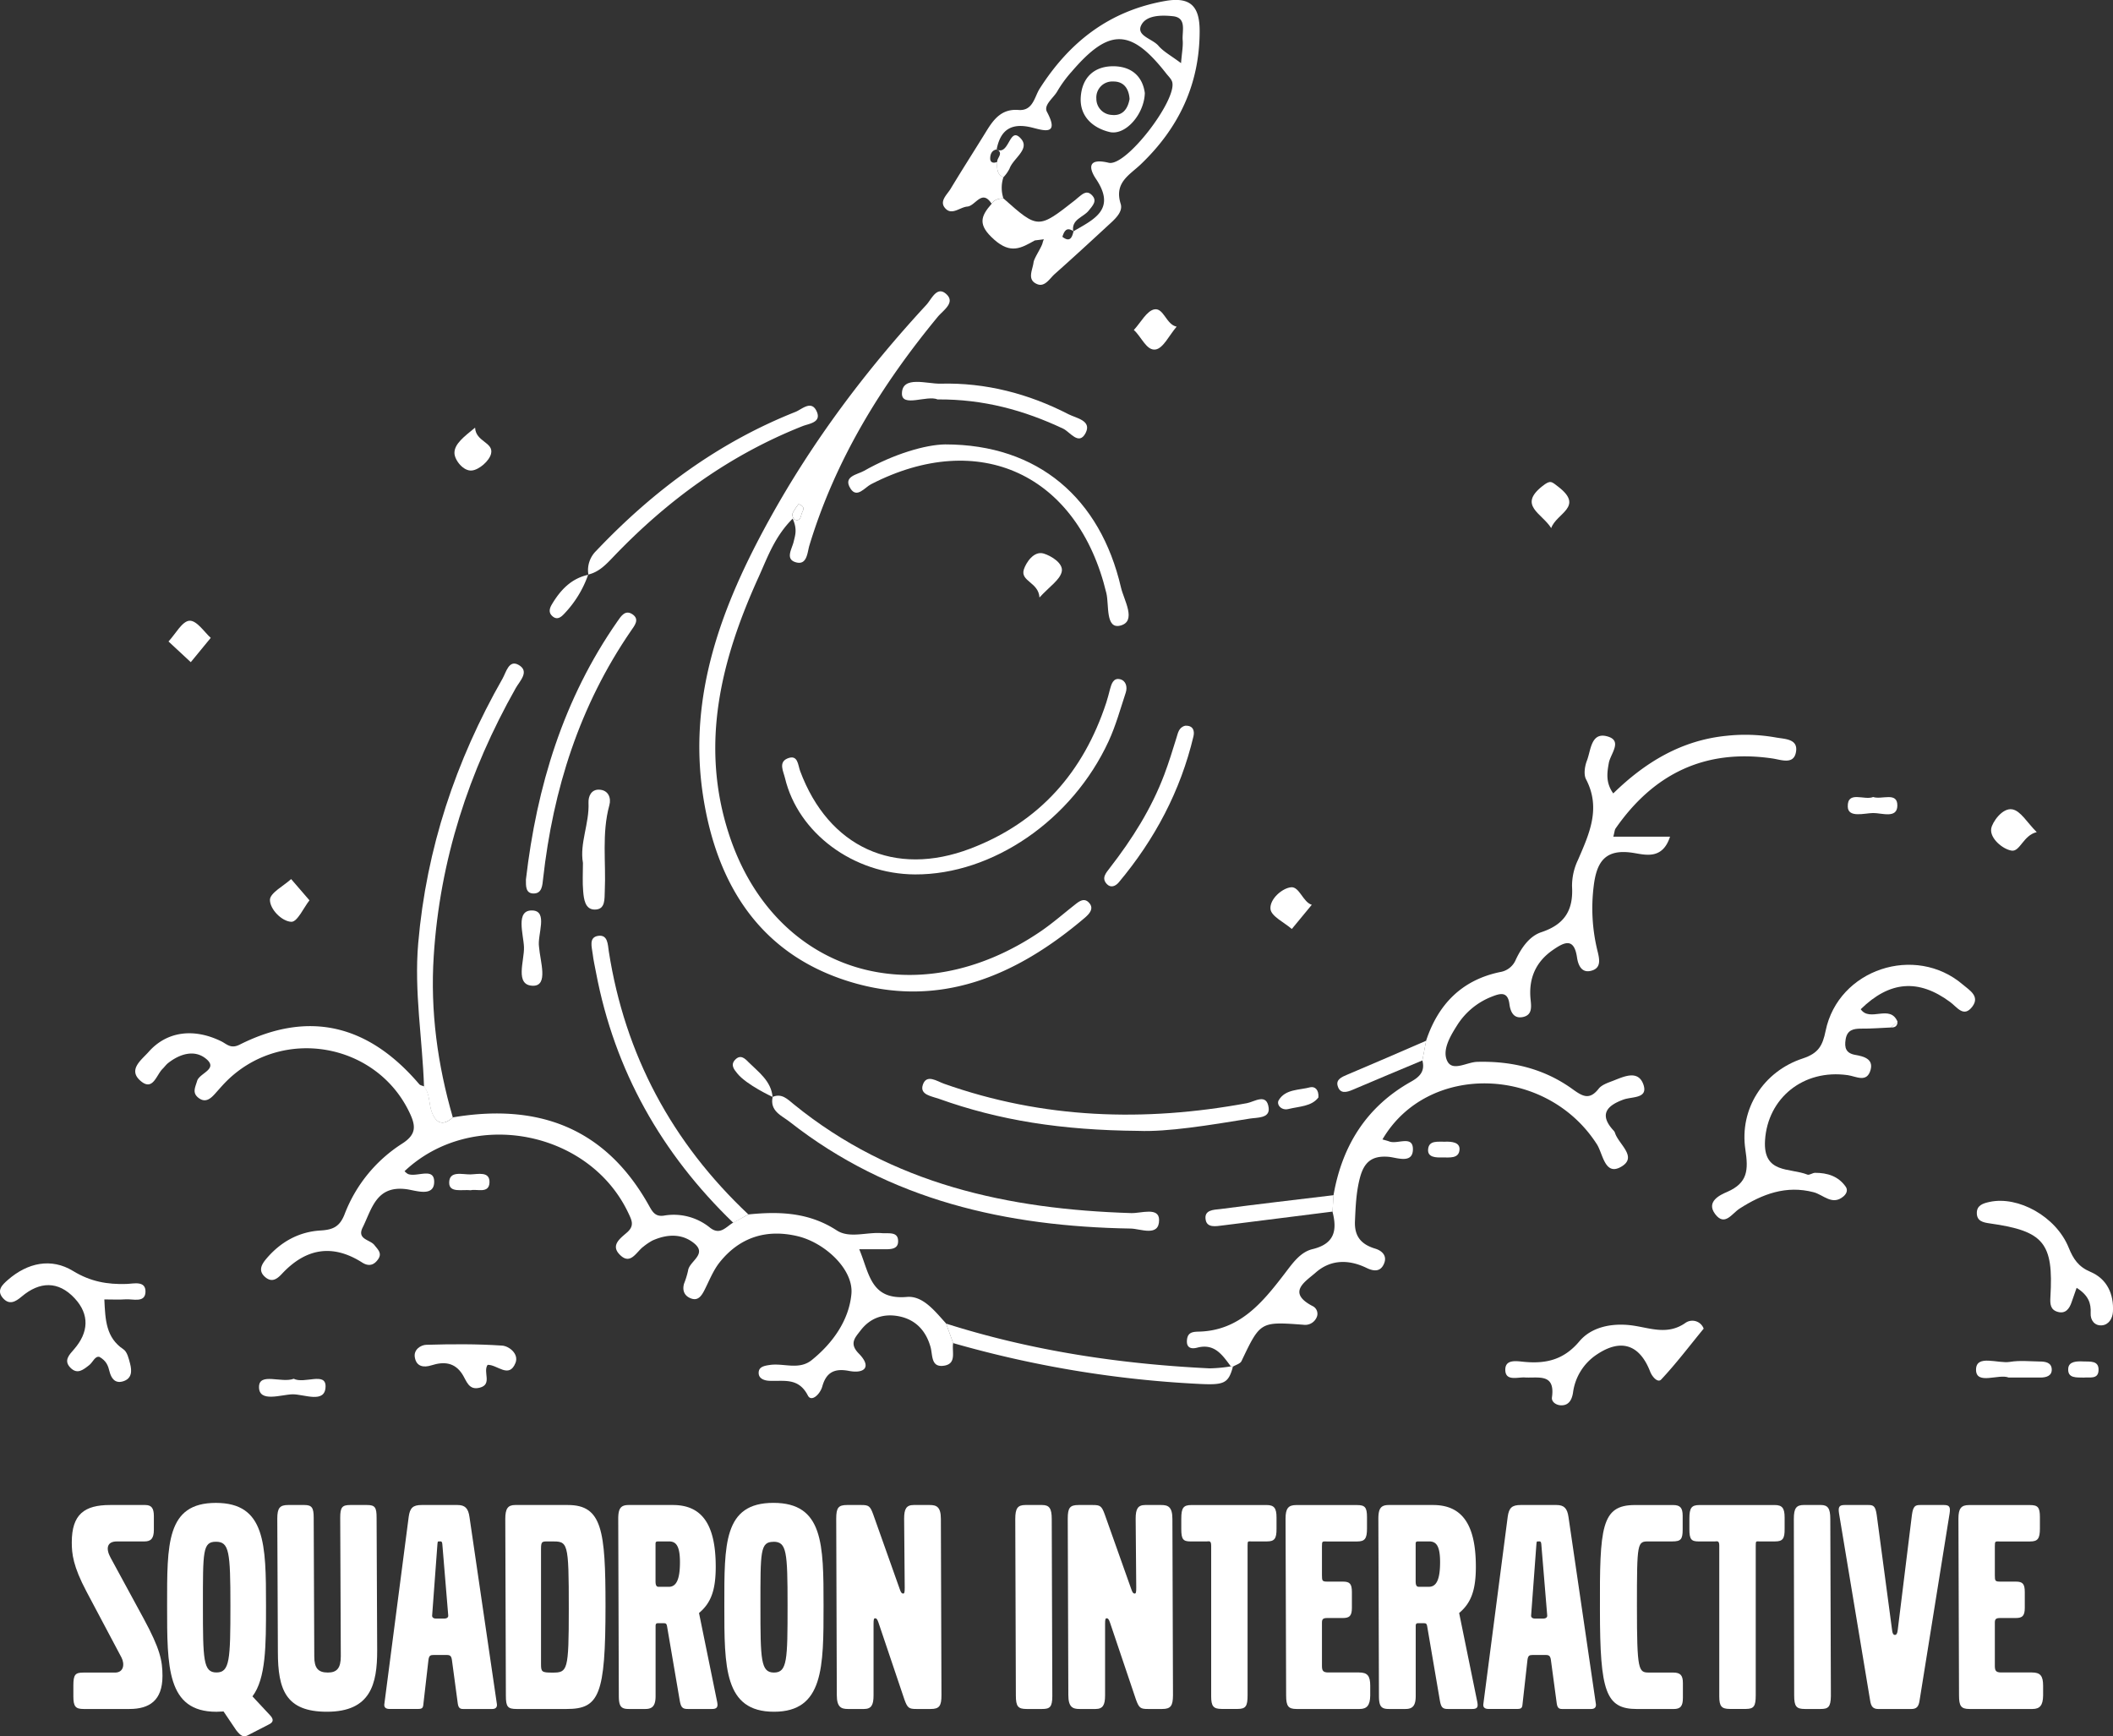 <svg xmlns="http://www.w3.org/2000/svg" viewBox="0 0 758.58 623.35"><rect x="0" y="0" width="758.58" height="623.35" fill="#333333" stroke="none"/><defs><style>.cls-1{fill:#fff;}</style></defs><title>Asset 3</title><g id="Layer_2" data-name="Layer 2"><g id="Layer_1-2" data-name="Layer 1"><path class="cls-1" d="M46.48,613.55H30c-2.88,0-3.66-.89-3.66-4.54v-3.88c0-3.88.66-4.65,3.54-4.65H41.27c3.21,0,3.54-3.1,2.33-5.43L31.08,571.45c-4.87-9.19-5.31-13.63-5.31-17.73,0-10.08,4.54-13.4,13.74-13.4H52.14c2.22,0,3.1,1.11,3.1,4v4.87c0,3.1-1,4.21-3.43,4.21H41.95c-3.65,0-4,2.66-2.23,5.87l11.85,21.82c5.87,10.85,6.76,15.06,6.76,20.6C58.33,610.56,53.57,613.55,46.48,613.55Z"/><path class="cls-1" d="M96.33,619.2l-7.52,3.87c-1.44.66-2.33.22-4-1.88l-4.55-6.75c-.78,0-1.66.11-2.55.11-17.83,0-17.72-16.06-17.72-38.1s-.32-36.89,17.51-36.89,18,14.85,18,36.89c0,14.29,0,26.14-4.87,32.57l6.2,6.65C98.32,617.2,98.32,618.31,96.33,619.2ZM77.51,553.51c-4.76,0-4.66,3.44-4.66,22.93s.11,24,4.87,24,5-4.54,5-24S82.27,553.51,77.51,553.51Z"/><path class="cls-1" d="M117.37,614.54c-14.73,0-17.61-7.86-17.61-21.49l-.21-47.86c0-3.77.89-4.87,3.88-4.87h5.87c2.66,0,3.32,1,3.32,4.54l.21,49.85c0,4.1,1.33,5.76,4.87,5.76,3.32,0,4.65-1.66,4.65-5.87l-.21-49.74c0-3.66.66-4.54,3.54-4.54h6.09c2.88,0,3.43.89,3.43,4.54l.21,47.64C135.43,604.57,133.1,614.54,117.37,614.54Z"/><path class="cls-1" d="M176.74,613.55H166.22c-1.11,0-1.66-.44-1.88-2l-2.1-15.62c-.22-1.44-.66-1.77-1.88-1.77H155.7c-1.22,0-1.66.22-1.88,1.77L152,611.77c-.11,1.44-.44,1.77-2,1.77H139.85c-1.33,0-2-.55-1.88-1.66l8.76-67.35c.44-3.21,1.55-4.21,4.65-4.21h12.85c2.66,0,3.88,1.11,4.32,4.32l9.85,67.24C178.51,613,177.85,613.55,176.74,613.55ZM158.8,554.4c-.11-1.22-.54-1-1.1-1s-.56-.11-.67,1.11l-1.88,25.37c-.11.66.33,1.22,1.44,1.22h2.77c1.11,0,1.66-.44,1.55-1.22Z"/><path class="cls-1" d="M203.43,613.55H185.49c-3.21,0-3.88-.77-3.88-4.76l-.21-63.47c0-3.66.89-5,3.54-5h18.94c12.3,0,13.5,9.2,13.5,36.23C217.39,608.67,215.07,613.55,203.43,613.55Zm-5.64-60.15c-3.1,0-3.56-.33-3.56,2.66v41.43c0,2.77.33,3,4.1,3,5.43,0,5.87-.55,5.87-22.82C204.21,553.07,203.89,553.39,197.8,553.39Z"/><path class="cls-1" d="M255.61,613.55H247c-2,0-2.55-.55-3-3.21l-4.54-26.58c-.22-1-.55-1-1.33-1h-1.55c-.66,0-1.22-.11-1.22,1v25.14c0,3.32-1,4.65-3.66,4.65h-6c-2.77,0-3.54-1-3.54-4.76l-.21-63.47c0-3.77.89-5,3.77-5h15.84c10.3,0,15.39,6.76,15.39,22.16,0,8.31-1.66,13-6,16.61l6.42,31.46a9.21,9.21,0,0,1,.22,1.44C257.6,613.1,257,613.55,255.61,613.55Zm-15.5-60.15h-3.54c-.89,0-1.23,0-1.23.89v13.4c0,1.44.33,2,1.11,2h3.66c2.66,0,4-2.55,4-8.86S242.43,553.39,240.11,553.39Z"/><path class="cls-1" d="M277.87,614.54c-17.94,0-17.83-16.06-17.83-38.1s-.32-36.89,17.62-36.89,18,14.85,18,36.89S295.7,614.54,277.87,614.54Zm-.21-61c-4.76,0-4.66,3.44-4.66,22.93s.11,24,4.87,24,4.87-4.54,4.87-24S282.42,553.51,277.66,553.51Z"/><path class="cls-1" d="M334.14,613.55H329c-2.66,0-3.21-.33-4.32-3.43l-9.3-27.58c-.44-1.33-.78-1.55-1.22-1.55s-.55.44-.55,2.1v25.59c0,3.43-.78,4.87-3.43,4.87h-5.76c-2.44,0-4-.67-4-5l-.21-63.36c0-3.88.78-4.87,3.88-4.87h5.1c2.66,0,3.21.33,4.32,3.43l9.52,26.81c.44,1.33.78,1.55,1.22,1.55s.55-.44.55-2.1l-.21-24.82c0-3.43.77-4.87,3.43-4.87h5.76c2.44,0,4,.67,4,5l.21,63.25C338,612.44,337.24,613.55,334.14,613.55Z"/><path class="cls-1" d="M374.12,613.55h-5.54c-3.1,0-3.88-.89-3.88-4.87l-.21-63.36c0-3.88.89-5,3.66-5h6c2.55,0,3.43,1.22,3.43,5l.21,63.59C377.78,612.88,376.89,613.55,374.12,613.55Z"/><path class="cls-1" d="M417.21,613.55h-5.09c-2.66,0-3.21-.33-4.32-3.43l-9.3-27.58c-.44-1.33-.78-1.55-1.22-1.55s-.55.44-.55,2.1v25.59c0,3.43-.78,4.87-3.43,4.87h-5.76c-2.44,0-4-.67-4-5l-.21-63.36c0-3.88.78-4.87,3.88-4.87h5.1c2.66,0,3.21.33,4.32,3.43l9.52,26.81c.44,1.33.78,1.55,1.22,1.55s.55-.44.55-2.1l-.21-24.82c0-3.43.77-4.87,3.43-4.87h5.76c2.44,0,4,.67,4,5l.21,63.25C421.09,612.44,420.31,613.55,417.21,613.55Z"/><path class="cls-1" d="M454.88,553.39h-5.76c-1.11,0-1.23-.22-1.23,1.55v53.72c0,3.88-.66,4.87-3.54,4.87h-5.76c-3,0-3.77-1-3.77-4.54V554.95c0-2-.77-1.55-1.65-1.55h-5.76c-2.66,0-3.32-.78-3.32-4.43V545.2c0-3.88.77-4.87,3.65-4.87h27c2.66,0,3.54,1.11,3.54,4.43v4.1C458.31,552.4,457.54,553.39,454.88,553.39Z"/><path class="cls-1" d="M488.1,613.55H465.5c-3,0-3.77-1-3.77-4.87l-.21-63.47c0-3.66,1-4.87,3.77-4.87h21.93c2.77,0,3.54.78,3.54,4.32v4.1c0,3.66-.78,4.65-3.54,4.65H476.37c-1.66,0-1.78-.22-1.78,1.78v10.3c0,2.1.11,2.33,2,2.33h5.54c2.44,0,3.21.78,3.21,3.77v5.65c0,2.88-.89,3.65-3.21,3.65h-5.54c-1.55,0-2,.33-2,1.66V598c0,1.77.33,2.44,2.33,2.44h11c3,0,4,1.22,4,4.76v3.54C491.86,612.22,490.76,613.55,488.1,613.55Z"/><path class="cls-1" d="M528.53,613.55h-8.64c-2,0-2.55-.55-3-3.21l-4.54-26.58c-.22-1-.55-1-1.33-1h-1.55c-.66,0-1.22-.11-1.22,1v25.14c0,3.32-1,4.65-3.66,4.65h-6c-2.77,0-3.54-1-3.54-4.76l-.21-63.47c0-3.77.89-5,3.77-5h15.84c10.3,0,15.39,6.76,15.39,22.16,0,8.31-1.66,13-6,16.61l6.42,31.46a9.21,9.21,0,0,1,.22,1.44C530.52,613.1,530,613.55,528.53,613.55ZM513,553.39h-3.54c-.89,0-1.23,0-1.23.89v13.4c0,1.44.33,2,1.11,2H513c2.66,0,4-2.55,4-8.86S515.36,553.39,513,553.39Z"/><path class="cls-1" d="M571.28,613.55H560.76c-1.11,0-1.66-.44-1.88-2l-2.1-15.62c-.22-1.44-.66-1.77-1.88-1.77h-4.65c-1.22,0-1.66.22-1.88,1.77l-1.77,15.84c-.11,1.44-.44,1.77-2,1.77H534.4c-1.33,0-2-.55-1.88-1.66l8.76-67.35c.44-3.21,1.55-4.21,4.65-4.21h12.85c2.66,0,3.88,1.11,4.32,4.32l9.85,67.24C573.05,613,572.39,613.55,571.28,613.55ZM553.34,554.4c-.11-1.22-.54-1-1.1-1s-.56-.11-.67,1.11l-1.88,25.37c-.11.66.33,1.22,1.44,1.22h2.77c1.11,0,1.66-.44,1.55-1.22Z"/><path class="cls-1" d="M600.42,553.39H592c-4.21,0-4.33,0-4.33,23.38,0,23,.55,23.7,4.32,23.7h8.64c2.66,0,3.54,1,3.54,3.77v5.32c0,3-.89,4-3.32,4H587.68c-11.19,0-13.29-6.2-13.29-35.56-.11-29.69.45-37.67,12.53-37.67h13.74c2.55,0,3.43,1,3.43,3.88v5C604.08,552.62,603.41,553.39,600.42,553.39Z"/><path class="cls-1" d="M637.31,553.39h-5.76c-1.11,0-1.23-.22-1.23,1.55v53.72c0,3.88-.66,4.87-3.54,4.87H621c-3,0-3.77-1-3.77-4.54V554.95c0-2-.77-1.55-1.65-1.55h-5.76c-2.66,0-3.32-.78-3.32-4.43V545.2c0-3.88.77-4.87,3.65-4.87h27c2.66,0,3.54,1.11,3.54,4.43v4.1C640.74,552.4,640,553.39,637.31,553.39Z"/><path class="cls-1" d="M653.58,613.55H648c-3.1,0-3.88-.89-3.88-4.87L644,545.31c0-3.88.89-5,3.66-5h6c2.55,0,3.43,1.22,3.43,5l.21,63.59C657.23,612.88,656.35,613.55,653.58,613.55Z"/><path class="cls-1" d="M689.13,610.56c-.33,2.22-1.11,3-3,3H674.4c-1.88,0-2.66-.77-3-3l-11.18-67.24c-.33-2.21,0-3,2-3h8.53c1.77,0,2.55.33,3,3.55l5.53,41.43q.17,1.66,1,1.66t1-1.66l5.11-41.43c.44-3.21,1.22-3.55,3-3.55h8.53c2,0,2.33.78,2,3Z"/><path class="cls-1" d="M729.67,613.55h-22.6c-3,0-3.77-1-3.77-4.87l-.21-63.47c0-3.66,1-4.87,3.77-4.87H728.8c2.77,0,3.54.78,3.54,4.32v4.1c0,3.66-.78,4.65-3.54,4.65H717.94c-1.66,0-1.78-.22-1.78,1.78v10.3c0,2.1.11,2.33,2,2.33h5.54c2.44,0,3.21.78,3.21,3.77v5.65c0,2.88-.89,3.65-3.21,3.65h-5.54c-1.55,0-2,.33-2,1.66V598c0,1.77.33,2.44,2.33,2.44h11c3,0,4,1.22,4,4.76v3.54C733.44,612.22,732.33,613.55,729.67,613.55Z"/><path class="cls-1" d="M162.56,401.16c30.74-5.21,55,3.77,70.61,32,1.13,2,2.17,3.71,5.16,3.27a20.58,20.58,0,0,1,16.48,4.26c3.72,3,5.83-.27,8.44-1.77l5.42-2.92c11.11-1.12,21.72-.78,31.71,5.72,4.59,3,10.79.54,16.24,1,2.45.2,6-.7,5.8,3.16-.13,2.83-3.15,2.62-5.43,2.61h-8.52c3.65,8.63,4,18.26,17.09,17.13,5.82-.51,10.12,5.18,14.09,9.53l2.54,7c-.54,3,1.37,7.39-3.19,8.14-4.87.8-4.1-3.75-4.94-6.71-1.62-5.76-5.26-9.78-11.26-11-5.55-1.11-10.39.52-13.88,5.11-1.89,2.48-4.18,4.63-.61,8.25,4.73,4.8,2.1,7.33-3.61,6.22-5.29-1-8.12.68-9.49,5.59-.79,2.83-3.91,5.74-5.18,3.26-3.4-6.63-8.78-5-13.94-5.29-1.76-.09-3.56-.8-3.71-2.53-.21-2.47,1.92-2.84,3.94-3.14,5-.76,10.48,1.94,15.08-1.75,7.66-6.16,13.39-14.39,14.26-23.73.83-8.86-9.58-18.48-19.39-20.78-11.15-2.62-20.74.4-27.93,9.43-2.38,3-3.79,6.76-5.57,10.22-1,1.87-2.17,3.52-4.45,2.8-2.49-.8-3.49-2.78-2.74-5.4a30.67,30.67,0,0,0,1.44-4.66c.39-3.42,7.11-5.87,2.09-9.89-4.42-3.54-9.75-3.2-14.84-.94a20,20,0,0,0-3.22,2.16c-2.63,1.87-4.7,7-8.66,2.82-3.28-3.42.54-5.91,2.81-7.95,2.62-2.36,1.61-4.27.41-6.83-14.06-29.85-56.26-37.84-80.37-15.08a5.25,5.25,0,0,0,1.2,1c3.2,1.32,9.59-2.67,9.43,3-.15,5.32-6.62,2.94-9.8,2.49-11-1.53-12.54,7-15.88,13.74-2.13,4.3,2.68,4.3,4.23,6.31,1.19,1.54,2.82,2.87,1.38,5s-3.31,2.82-5.77,1.26c-10.75-6.84-20.33-5.06-28.84,4.08-1.67,1.79-3.53,3.18-5.88,1.23-2.8-2.32-1.4-4.67.38-6.76,5.1-6,11.64-9.61,19.43-10.06,4.44-.26,6.86-1.38,8.6-5.86a52.18,52.18,0,0,1,20.7-25.35c5.2-3.34,4.85-6.42,2.57-11.18-11.86-24.86-45.25-30.91-65.23-11.64-1.64,1.58-3.11,3.33-4.62,5s-3.37,3.31-5.81,1.47-1.23-3.81-.57-6.11c.84-2.89,7.81-4.23,3.18-8-4.1-3.34-9.31-1.77-13.52,1.51-.76.59-1.33,1.41-2,2.08-2.3,2.19-3.47,8.12-7.84,4.47-4.89-4.08.28-7.67,2.77-10.5,6.49-7.37,16.11-8.62,25.89-3.9,2.16,1,3.5,2.95,6.82,1.28,25.19-12.65,46.54-6.81,64.44,14.2.37.44,1.15.54,1.74.79,2.14,2.58,1.69,5.93,2.67,8.82C156.27,403,158.84,404.6,162.56,401.16Z"/><path class="cls-1" d="M441.88,490.55c-3-4-5.78-8.37-12.08-6.72-1.86.49-3.95.32-3.67-2.75.24-2.64,1.87-2.94,4-3,14.81-.25,23.08-10.41,31.06-20.82,2.8-3.65,5.56-7.73,10-8.8,8-1.93,8.91-6.82,7.17-13.5l.38-5.89c3.11-17.82,11.9-31.82,27.89-40.77,3.25-1.82,5-3.85,4-7.62l1.35-7.07c4.33-13.06,12.81-21.75,26.51-24.62a7.34,7.34,0,0,0,5.72-4.53c2-4.19,4.85-8.37,9.16-9.8,8.32-2.76,11.52-7.9,11-16.43a21.59,21.59,0,0,1,2.12-9.47c4.07-9.41,8.34-18.59,2.9-29-.9-1.74-.45-4.68.33-6.7,1.41-3.63,1.44-10.09,7-8.77,6.11,1.46,1.45,6.26.85,9.66s-1.2,7,1.6,10.9c11.51-11.25,24.57-19.12,40.77-20.7a62.49,62.49,0,0,1,17.51.6c3.38.62,8.38.44,7.25,5.55-.93,4.24-5.28,2.46-8.39,2-24.09-3.54-42.61,5.42-56.31,25.14-.33.48-.34,1.18-.81,2.94h20.36c-2.72,8.4-8.9,6.49-13.25,5.81-10.07-1.57-13.13,3.25-14.17,12.08a64.06,64.06,0,0,0,1.41,23.25c.77,3.11,1.33,6.2-2.55,7.06-3.38.75-4.48-2.41-4.84-4.89-1.07-7.27-4.67-5.37-8.6-2.67-6.21,4.27-8.8,10.25-8.07,17.69.26,2.66.71,5.64-2.67,6.4s-4.56-1.85-4.92-4.63c-.59-4.69-3.36-3.83-6.32-2.67a25.71,25.71,0,0,0-12.55,10.44c-2.48,3.91-5.35,8.87-3.43,12.71s7,.36,10.72.26c12.43-.34,24,2.44,34.12,9.71,3.63,2.61,6.14,4.22,9.5-.06,1.1-1.4,3.26-2.12,5.06-2.81,3.9-1.5,9.07-4.12,11,1.29,1.78,5.12-4,4.29-7.11,5.4-5.88,2.13-9,5.31-3.58,11.15a2.28,2.28,0,0,1,.5.84c1.29,4.13,8.43,8.74,2,12.26-5.68,3.1-6.35-4.81-8.49-8.16-18.06-28.24-60.78-29.5-77-1.77.91.27,1.74.46,2.54.76,2.9,1.06,8.59-2.46,8.39,3-.19,5.07-5.83,2.73-8.76,2.48-6.13-.51-8.83,2.08-10.28,7.62-1.33,5.12-1.53,10.25-1.76,15.47-.25,5.48,2.25,8.37,7.28,9.88,2.26.68,4.27,2.4,3.26,5.12-1.16,3.11-3.5,3.2-6.36,1.81-6.38-3.1-12.88-3.1-18.29,1.67-3.61,3.19-10.51,7.08-1.14,12a3.07,3.07,0,0,1,1.45,4.16,4.49,4.49,0,0,1-4.76,2.56c-15.46-1.15-15.43-1.09-22.18,13.06-.45.94-2.05,1.34-3.1,2Z"/><path class="cls-1" d="M284.57,186.2c-6.45,6.43-9,13.84-12.09,20.68-13.55,29.73-21.38,60.35-10.71,92.82C278.12,349.46,329,365,373.92,334.16c4-2.76,7.72-6,11.52-9,1.84-1.47,3.87-3.27,5.8-.73,1.42,1.87-.16,3.65-1.71,5-24.65,21-52.47,32.95-84.76,22.92-32-9.93-47.56-34.91-52.4-66.88-5.45-36,6.85-68.17,23.78-98.87,15.48-28.08,34.65-53.6,56.41-77.14,1.91-2.07,3.84-7.12,7.33-3.72,3.06,3-1.32,5.7-3.23,8-20.29,24.6-36.75,51.31-46.08,82.08-.75,2.46-.79,7.11-4.72,6.09-4.13-1.08-1.55-4.78-.93-7.43C285.44,192.26,286.34,190.1,284.57,186.2Zm2.11-5.2a18.93,18.93,0,0,0-2.14,3.28,2.35,2.35,0,0,0,.64,2.19c2.29,1,2.24-1.24,2.76-2.41C288.38,183.11,289.17,181.77,286.68,181Z"/><path class="cls-1" d="M678.89,368.88c-3.56.15-7.13.45-10.69.41-2.92,0-5.07.52-5.61,3.88-.48,3,.1,5,3.57,5.57,2.84.51,6.46,1.39,5.4,5.33-1.3,4.81-5.19,2.36-8.18,1.93-16-2.28-28.76,8.28-29.72,23.36-.78,12.17,8.91,9.82,15.2,12.34.72.29,1.84-.64,2.77-.64,4.39,0,8.33,1.18,11,5,.89,1.28.18,2.63-.81,3.46-4,3.42-7.19-.56-10.68-1.48-9.91-2.61-18.48.65-26.61,5.86-2.76,1.77-5.34,6.53-8.76,2s1.79-6.92,4.32-8c7.41-3.24,7.61-7.88,6.51-15.18-2.19-14.57,6.45-28.07,20.61-32.72,5.68-1.87,7.12-4.64,8.2-9.92,4.55-22.11,32.17-31.25,49.31-16.56,2.35,2,6.15,4.16,3.37,7.86-3.09,4.11-5.47.21-7.95-1.62-11.39-8.44-21.76-7.6-32.13,2.57,3.3,4.77,10.52-1.95,13.22,4.48Z"/><path class="cls-1" d="M162.56,401.16c-3.72,3.44-6.29,1.84-7.66-2.16-1-2.89-.54-6.25-2.67-8.82-.57-17.18-3.59-34.17-2.09-51.54,2.94-34.05,13.46-65.51,30.27-95,1.28-2.25,2.27-6.91,5.75-4.94,4.12,2.33.43,5.78-1,8.33-16.9,29.93-27.26,61.82-29.45,96.26C154.44,363,157.08,382.25,162.56,401.16Z"/><path class="cls-1" d="M328.49,313.93c-22.07-.1-41.95-14.79-46.68-34.62-.56-2.36-2.39-5.6.85-7,3.84-1.61,3.78,2.33,4.6,4.52,10.22,27.35,33.85,38.23,61.15,27.82,24.77-9.45,40.57-27.46,48.76-52.43.51-1.55.89-3.13,1.31-4.71.52-1.93,1.2-4.23,3.61-3.66,2.13.5,2.73,2.77,2.06,4.81-1.93,5.86-3.58,11.87-6.15,17.45C384.9,294.5,356.25,314.06,328.49,313.93Z"/><path class="cls-1" d="M277.37,393.81c3.28-1.4,5.29.76,7.61,2.65,35.31,28.74,77,37.68,121.14,39.06,3.51.11,10-2.3,10,2.46.05,6.19-6.66,3.15-10.17,3.09-44.54-.74-86.48-10.07-122.44-38.31-2.91-2.28-7.21-3.83-6.13-8.94Z"/><path class="cls-1" d="M339.33,159.55c33.47,0,55.68,19.43,63.1,51.33,1,4.49,5.82,12.18-.23,13.72-5.37,1.36-4-7.41-5-11.62-10.22-42.65-45.61-59.14-84.48-39.14-2.28,1.17-5.05,5.15-7.35,1.63-2.9-4.46,2.4-5.06,4.81-6.42C320.84,163,332.27,159.63,339.33,159.55Z"/><path class="cls-1" d="M408.74,406c-27.65-.24-50-3.75-71.7-11.53-2.57-.92-6.94-1.41-5.74-5,1.31-4,5.07-1.3,7.54-.42,35.63,12.64,72,13.8,108.83,7,2.67-.49,7.1-3.77,7.79,1.67.49,3.84-4.21,3.45-6.75,3.87C433.93,404,419.14,406.42,408.74,406Z"/><path class="cls-1" d="M611.63,477c-5.33,6.5-10,12.68-15.27,18.28-1.2,1.28-3.28-1-4-3-3.8-9.64-10.48-11.76-19.08-6A19.41,19.41,0,0,0,564.72,500c-.37,2.27-1.32,4.57-4.22,4.53-1.72,0-3.58-1.18-3.34-2.86,1.23-8.75-4.89-6.84-9.75-7.14-2.62-.16-7,1.47-7-2.79,0-4,4.4-3,7-2.8,7.81.7,14.1-.85,19.59-7.38,4.27-5.08,11.28-6.5,17.92-5.83,6.82.69,13.4,4,20.23-.84A4.33,4.33,0,0,1,611.63,477Z"/><path class="cls-1" d="M37.46,466.51c.35,7.38.58,13.73,6.86,17.92,1.35.9,1.9,3.31,2.38,5.14.69,2.64.7,5.41-2.6,6.37-2.86.83-4.18-1.18-4.78-3.55-.49-2-1.05-3.76-3.6-5.24-1.64-.42-2.33,1.89-3.7,2.95-2.12,1.65-4.24,3.48-6.75.92s-.42-4.62,1.3-6.6c5.24-6,5.7-12.46.21-18.34-5.85-6.27-12.54-6.06-19-.59-2.24,1.9-4.45,3.12-6.71.56-2.45-2.78-.2-4.83,1.75-6.54,7.08-6.19,15.56-8,23.41-3.21,6.26,3.83,12.3,4.87,19.16,4.66,2.61-.08,7-1.32,6.84,2.92-.19,4-4.56,2.38-7.24,2.6C42.75,466.65,40.48,466.51,37.46,466.51Z"/><path class="cls-1" d="M268.67,436,263.25,439c-25.73-24.84-42.58-54.55-49.27-89.82-.42-2.23-.93-4.45-1.2-6.7-.29-2.46-1.51-6,2-6.5s3.41,3.24,3.79,5.63C224.39,378.81,241.28,410.2,268.67,436Z"/><path class="cls-1" d="M188.81,315.77c3.88-33.43,13.42-64.84,32.88-92.74,1.27-1.83,2.79-4.27,5.41-2.46s.69,4.06-.55,5.86c-18.48,26.89-28,56.94-31.58,89.1-.25,2.22-.36,5.13-3.2,5.24C188.64,320.91,188.8,318.08,188.81,315.77Z"/><path class="cls-1" d="M441.88,490.55l.73.19c-1.61,5.82-3.09,6.53-11.59,6.13a389.77,389.77,0,0,1-88.83-14.68l-2.54-7c30.78,9.78,62.42,14.51,94.59,16.07A54.49,54.49,0,0,0,441.88,490.55Z"/><path class="cls-1" d="M745.52,462.35c-.77,2.21-1.31,3.65-1.79,5.11-.79,2.39-2.19,4.28-4.92,3.54s-2.86-2.82-2.7-5.41c1.15-19.37-2.36-23.63-21.69-26.36-2.51-.35-4.68-.82-4.73-3.67s2.23-3.55,4.6-4.06c10.28-2.21,23.82,5.23,28.35,16.35,1.68,4.14,3.5,6.92,7.84,8.76,5.91,2.51,8.43,7.89,8.08,14.31-.13,2.39-1.49,4.71-4,4.9s-4.14-1.77-4-4.4C750.75,467.89,749.75,465,745.52,462.35Z"/><path class="cls-1" d="M211.24,206.34a9.68,9.68,0,0,1,2.82-8.6c20.44-21.55,43.79-38.87,71.53-49.87,2.27-.9,5.66-4.35,7.57-.25s-2.74,4.45-5.05,5.37c-26.2,10.38-48.39,26.52-67.76,46.76-2.66,2.77-5.22,5.61-9.18,6.52Z"/><path class="cls-1" d="M336.62,143.4c-3.87-1.64-12.88,3-12.82-2.14.08-6.53,9-3.39,13.85-3.52,16.21-.42,31.6,3.58,46,11,2.72,1.4,8.46,2.24,6.06,6.78s-5.56-.43-8-1.61C367.65,147.28,353.06,143.28,336.62,143.4Z"/><path class="cls-1" d="M425.47,260.55c2.78-.16,3.47,1.69,3,3.77-4.67,19.66-13.88,37-26.82,52.46-1.22,1.45-2.89,2-4.19.7-2.22-2.21-.36-4.11,1-5.92,8-10.31,14.94-21.27,19.56-33.56,1.6-4.26,2.95-8.61,4.3-13C422.91,263.18,423.14,261.16,425.47,260.55Z"/><path class="cls-1" d="M175.06,490c-1.79,2.52,1.8,7-2.81,8.19-4,1.07-4.74-2.43-6.24-4.78-2.75-4.32-6.66-4.66-11.08-3.25-2.9.92-5.43.45-6-2.82-.52-2.79,2.11-4.48,4.12-4.54,9.07-.26,18.18-.33,27.22.29,2.48.17,6.06,2.94,4.81,6.18C182.76,495.12,178.52,489.85,175.06,490Z"/><path class="cls-1" d="M478.77,429.09l-.38,5.89q-19.84,2.51-39.68,5c-2.25.28-5.28.82-5.84-1.91-.77-3.74,2.86-3.74,5.24-4C451.65,432.29,465.21,430.72,478.77,429.09Z"/><path class="cls-1" d="M209.28,309.79c-1.25-7,2.33-14.11,2-21.59-.11-2.32,1-4.79,3.77-4.7,3.38.1,4.43,3,3.72,5.55-2.8,10.19-1.17,20.55-1.65,30.81-.13,2.84.31,6.7-3.6,6.69-3.5,0-3.92-3.78-4.16-6.61C209.07,316.75,209.28,313.51,209.28,309.79Z"/><path class="cls-1" d="M512,373.64l-1.35,7.07c-8.32,3.49-16.65,6.95-24.95,10.5-2.32,1-4.67,1.6-5.49-1.43-.6-2.21,1.47-3.12,3.34-3.91C493.1,381.85,502.56,377.73,512,373.64Z"/><path class="cls-1" d="M721.1,494.55c-3.55-1.41-11.62,2.77-11.69-2.73-.07-5.74,7.86-2.16,12.2-2.89,3.47-.58,7.11-.18,10.67-.13,2,0,4.19.35,4.31,2.76s-2,3-4.07,3Z"/><path class="cls-1" d="M105.45,495c3.81,1.93,11.49-2.55,11.43,2.73-.07,6.37-7.77,2.75-11.89,2.85s-12.1,3.08-12-2.69C93.05,492.63,101.08,496.65,105.45,495Z"/><path class="cls-1" d="M75.66,229l-7.17,8.73-8-7.43c2.51-2.67,4.91-7.32,7.55-7.45S73.48,227.09,75.66,229Z"/><path class="cls-1" d="M731.2,298.75c-4.82,1.11-6,7.09-9,6.64-3.18-.48-7.92-4.42-7.34-7.93.37-2.25,4-7.57,7.6-6.89C725.44,291.12,727.73,295.3,731.2,298.75Z"/><path class="cls-1" d="M422.42,117.27c-2.72,3.17-4.79,7.74-7.54,8.2-3.27.55-5.1-4.6-7.83-7,2.47-2.62,4.67-7,7.48-7.42C417.79,110.57,418.72,116.57,422.42,117.27Z"/><path class="cls-1" d="M193.51,339.9c.41,5.32,3.45,14-2.12,14-6.74-.07-3.09-9-3.28-13.9-.17-4.57-3.13-13.3,2.95-13.13C196.9,327,192.85,335.62,193.51,339.9Z"/><path class="cls-1" d="M470.94,324.83l-7.17,8.69c-2.72-2.37-7.41-4.56-7.66-7.17-.34-3.52,4.14-7.48,7.39-7.81C466.48,318.24,467.8,323.93,470.94,324.83Z"/><path class="cls-1" d="M111.1,323.23c-2,2.5-4.34,7.79-6.5,7.71-3.43-.13-7.68-4.49-7.69-7.86,0-2.49,4.9-5,7.61-7.48Z"/><path class="cls-1" d="M556.89,189.6c-3.33-5.36-12-8.13-3.13-15.1,2.87-2.24,3.19-1.67,5.75.31C568.78,182,558.75,184.23,556.89,189.6Z"/><path class="cls-1" d="M373.18,214.51c-.33-5.53-7-5.78-5.6-10.11.77-2.34,3.54-6.76,7.14-5.66,2.68.82,7.08,3.49,6.46,6.46S376.77,210.57,373.18,214.51Z"/><path class="cls-1" d="M170.56,153.53c.22,5.12,6.74,5.22,5.73,9.38-.61,2.53-4.23,5.71-6.83,6-3.08.39-6.29-3.76-6.31-6.28C163.12,159.35,166.66,156.73,170.56,153.53Z"/><path class="cls-1" d="M672.47,286.14c3.1,1.05,8.76-2,8.69,3.1-.06,4.77-5.61,2.61-8.71,2.65s-9,1.86-9.09-2.29C663.2,283.72,669.36,287.45,672.47,286.14Z"/><path class="cls-1" d="M277.37,393.81s-9.35-4.31-12.68-8.43c-1.2-1.48-2.57-3.11-.69-5s3.44-.38,4.77,1C272.44,385,276.81,388.1,277.37,393.81Z"/><path class="cls-1" d="M211.17,206.27a38.73,38.73,0,0,1-8.6,14.07c-1.14,1.23-2.5,2.3-4.11,1s-1.24-2.83-.34-4.35c3.07-5.16,6.95-9.32,13.12-10.65Z"/><path class="cls-1" d="M473.32,394c-2.45,3.27-6.91,3.19-10.81,4.16-2.49.62-4.39-1.61-3.42-3.21,2.42-4,7.34-3.54,11.31-4.61C472,390,473.51,391.13,473.32,394Z"/><path class="cls-1" d="M748.06,494.57c-2.5-.09-5.85.39-5.55-3.29.21-2.59,3.19-2.6,5.43-2.5,2.44.1,5.73-.43,5.44,3.37C753.15,495.26,750.14,494.37,748.06,494.57Z"/><path class="cls-1" d="M169,427.31c-3.16-.32-7.68,1-7.74-2.61-.06-4.56,4.73-3,7.63-3.07,2.64-.06,7-1.24,6.84,2.9S171.16,426.76,169,427.31Z"/><path class="cls-1" d="M517.81,415.54c-2.3.06-5.29,0-5.12-2.81.21-3.48,3.61-2.75,6.1-2.84s5.36.23,5.19,2.84C523.76,416.06,520.34,415.51,517.81,415.54Z"/><path class="cls-1" d="M678.89,368.88l2.33-2.13C681.23,368.32,680.38,368.95,678.89,368.88Z"/><path class="cls-1" d="M286.68,181c2.49.77,1.7,2.11,1.27,3.06-.52,1.17-.48,3.41-2.76,2.41a2.35,2.35,0,0,1-.64-2.19A18.93,18.93,0,0,1,286.68,181Z"/><path class="cls-1" d="M371.69,85.59c3.31-.42,6.41-.18,9.73-.6.62,9.78-3.87-1.86-6.5.82C374.79,84.77,371.81,86.63,371.69,85.59Z"/><path class="cls-1" d="M356,73.16c-3.48-5.45-5.8.78-8.73,1-2.71.23-5.62,3.36-8,.53-2.12-2.47.73-4.8,2-6.9,4.22-7,8.62-13.84,12.89-20.78,2.66-4.32,5.54-8,11.48-7.53,5.23.42,5.72-4.7,7.62-7.67,10.71-16.77,25-27.92,45.05-31.46,9.26-1.64,12.38,2.11,12.37,10.8,0,19.1-7.49,34.79-21.1,47.81-4.07,3.89-9.64,6.56-7.26,14.19,1,3.07-2.4,5.83-4.82,8.06C391.24,87,385,92.74,378.67,98.36c-1.85,1.64-3.55,4.81-6.34,3.64-3.74-1.56-1.63-5-1.28-7.79.2-1.62,3-5.54,3.28-7.15,1.82-6.37,7-2,7.08-2.07l-.05,0c2.72,2.12,3.52.34,4.05-2l-.13.1c7.29-4.28,15.62-7.81,8.17-18.88-2.45-3.64-3.22-7.65,4.58-5.78,6.22,1.5,24.36-22.28,22.83-28.87-.27-1.17-1.39-2.16-2.18-3.18C406,10.17,398.24,10,384.81,25.64a43.6,43.6,0,0,0-5.19,7.06c-1.38,2.49-5.1,5-3.74,7.49,4.71,8.79-1.56,6.54-5.48,5.58-7.24-1.77-11.24.74-12.6,7.91l.16-.06c-1.93.26-2.48,1.8-2.47,3.3s1.21,1.78,2.53,1.19c-.08,2.17-.28,4.39,2.21,5.53a12.11,12.11,0,0,0,0,7.57C358.57,71.31,357,71.57,356,73.16Zm68-50.48c.31-3.88.77-6.09.59-8.24-.27-3.23,1.57-8.08-3.51-8.62-3.95-.42-9.61-.47-11.4,3.29s4,4.78,6.18,7.29C417.63,18.49,420.26,19.88,424,22.67Z"/><path class="cls-1" d="M356,73.16c1-1.59,2.56-1.85,4.22-1.95,12.47,11.07,12.47,11.07,25.88.53.25-.2.47-.45.73-.64,1.5-1.14,3.07-3,5-1.21,2.32,2.17.46,3.9-1,5.75-1.94,2.42-6.32,3.1-5.52,7.52l.13-.1c-2.55-1.76-3.4-.1-4.05,2l.05,0-9.94,1.26c-4.89,2.74-8.62,5-14.58-.29S352,77.73,356,73.16Z"/><path class="cls-1" d="M357.8,53.68c4.67,2.32,4.49-8.81,8.79-3.82,3.22,3.74-2.88,7-4.17,10.7a13.32,13.32,0,0,1-2.2,3.09c-2.49-1.14-2.29-3.36-2.21-5.53-.12-1.5,2.34-3-.06-4.49Z"/><path class="cls-1" d="M353,63.49"/><path class="cls-1" d="M411,33.39c-.21,7.68-7,15.37-12.67,14-6-1.44-10.74-5.62-10.34-12.42.42-7.09,4.8-11.38,12.16-11.18C406.51,24,410.22,27.65,411,33.39Zm-5.48,2.11c-.25-3.58-2-6.27-5.82-6.24a5.74,5.74,0,0,0-6.1,6.14A5.8,5.8,0,0,0,399,41.25C402.9,41.72,404.87,39.27,405.53,35.5Z"/></g></g></svg>